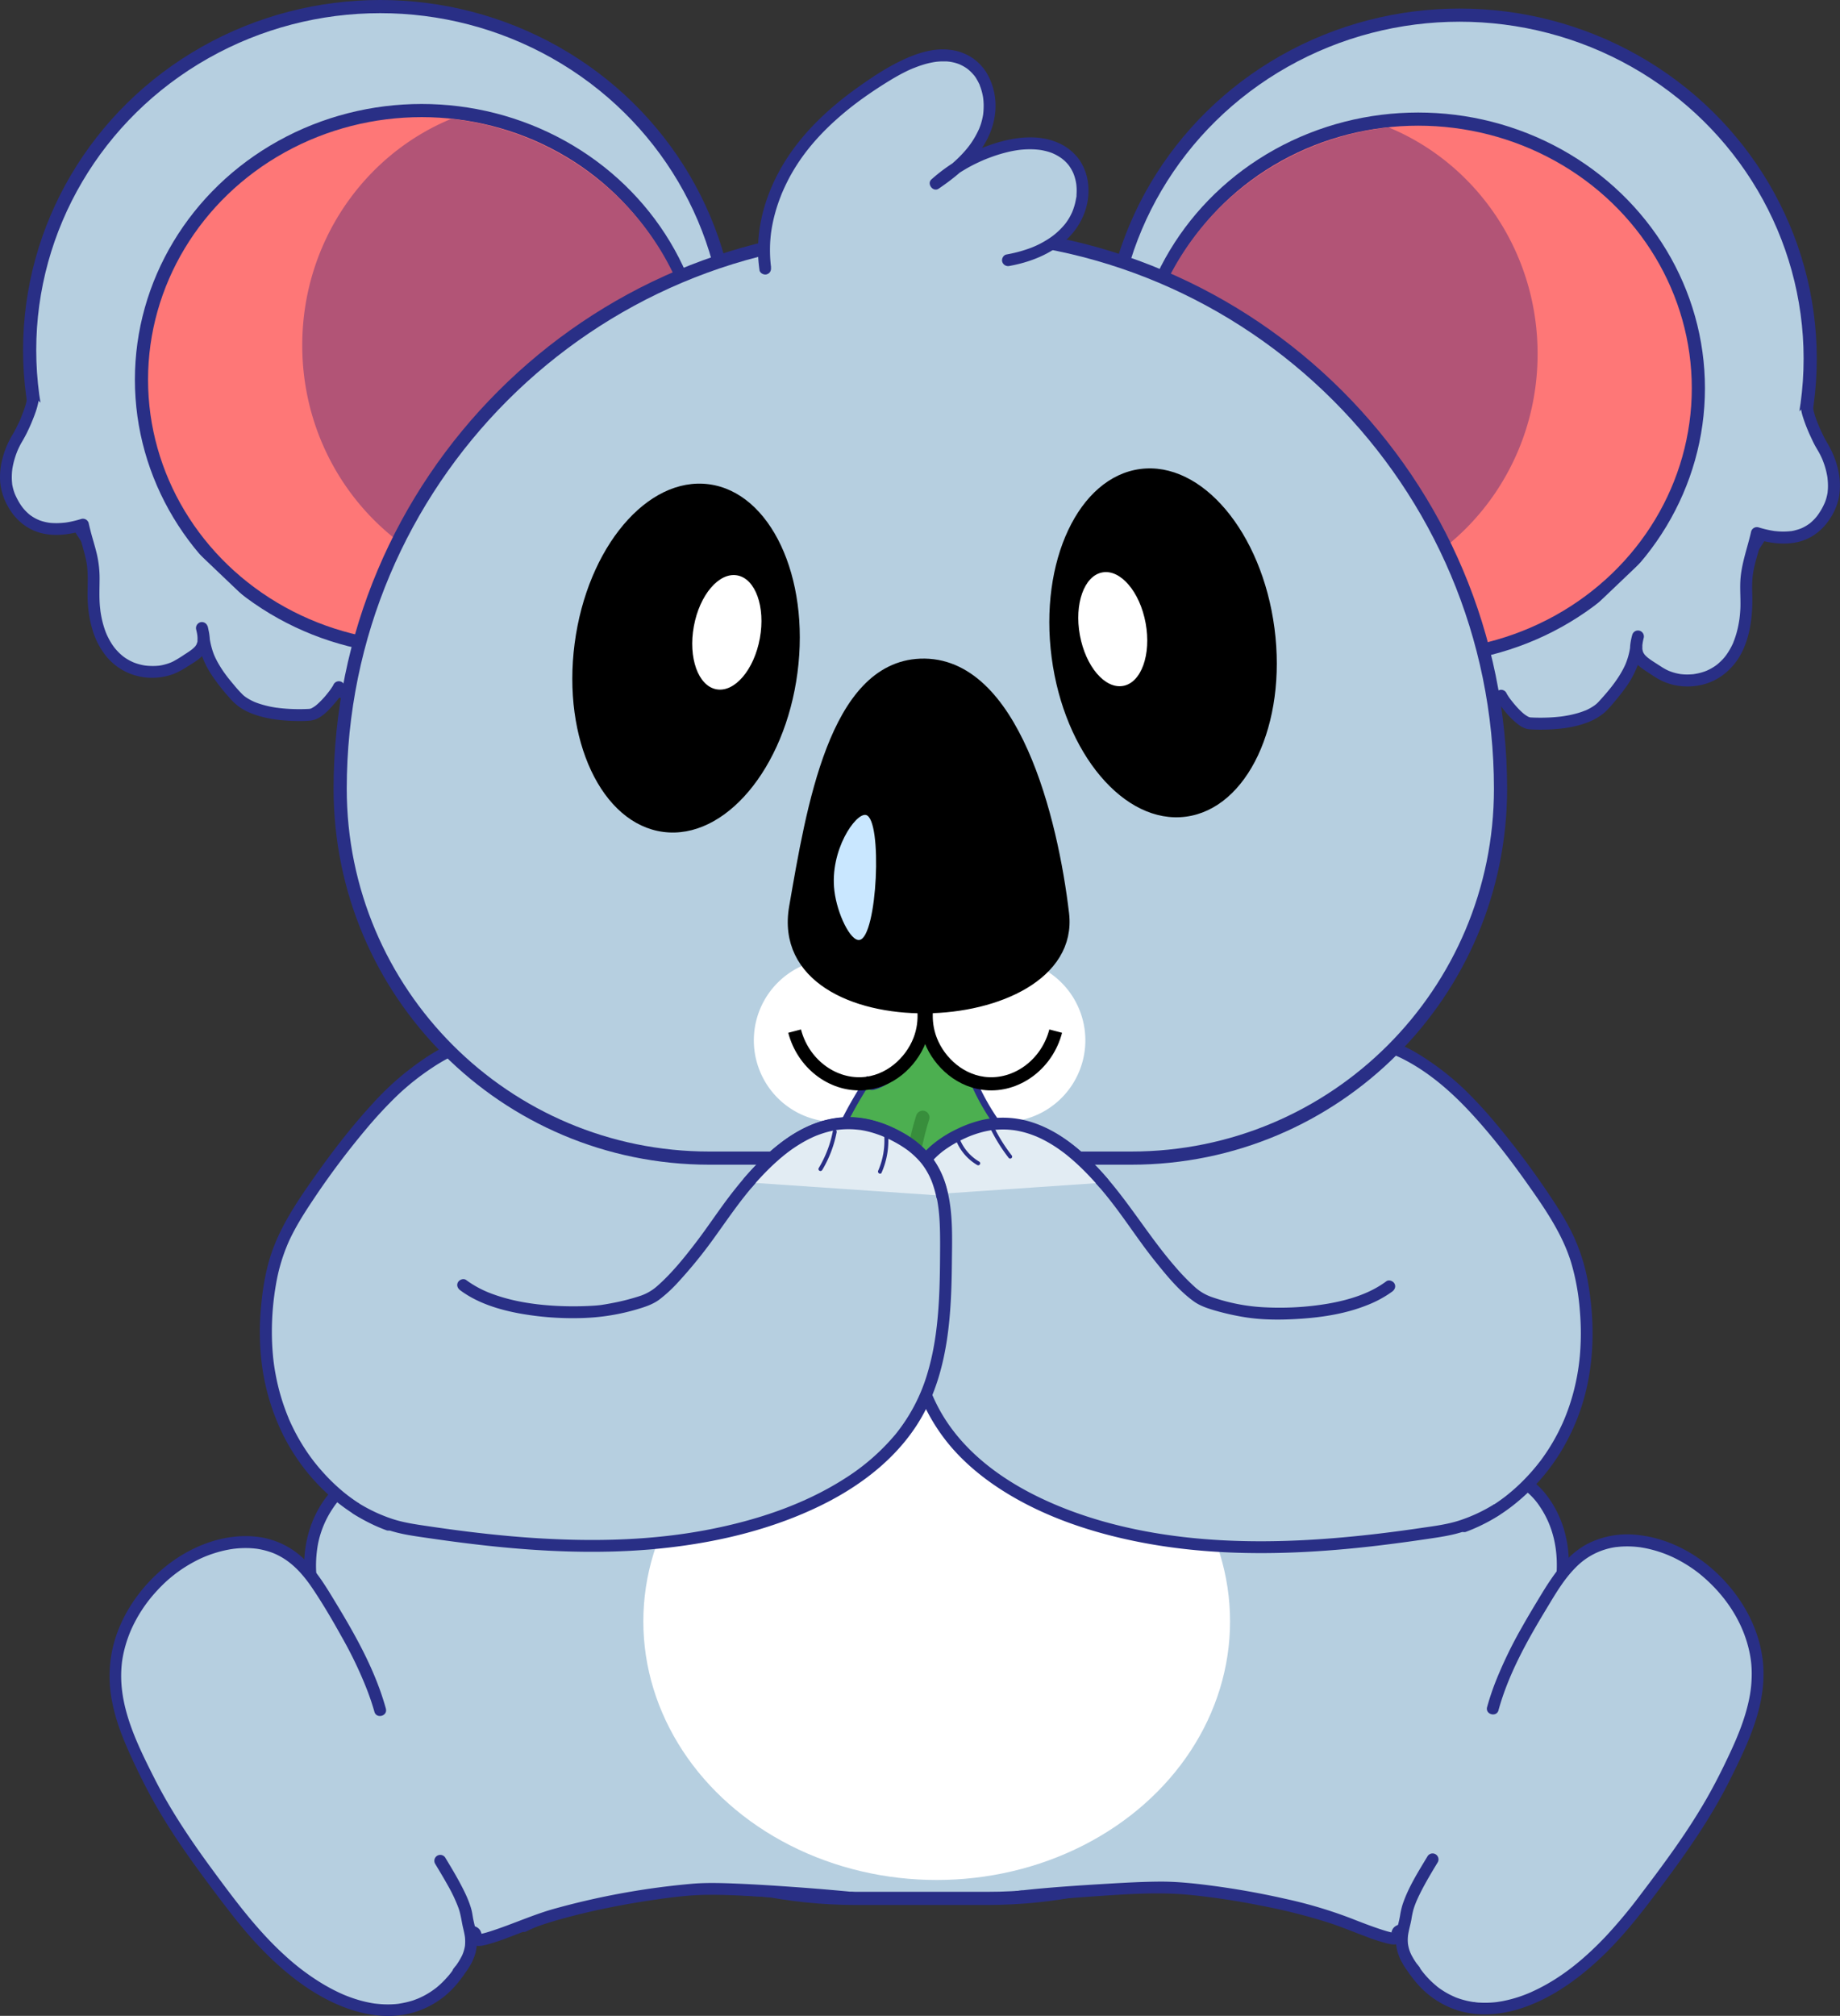 <svg id="Слой_2" data-name="Слой 2" xmlns="http://www.w3.org/2000/svg" viewBox="0 0 1398.7 1531.76"><rect x="0" y="0" width="1398.7" height="1531.76" fill="#333333" stroke="none"/><defs><style>.cls-1,.cls-4{fill:#b6cfe0;}.cls-1,.cls-2,.cls-7{stroke:#292f86;}.cls-1,.cls-11,.cls-2,.cls-7,.cls-9{stroke-miterlimit:10;}.cls-1,.cls-11,.cls-2,.cls-9{stroke-width:10px;}.cls-2{fill:#fe7777;}.cls-3{fill:#b25476;}.cls-5{fill:#292f86;}.cls-6{fill:#fff;}.cls-7{fill:#4caf50;stroke-width:5px;}.cls-8{fill:#388e3c;}.cls-11,.cls-9{stroke:#000;}.cls-10{fill:#c9e7ff;}.cls-11{fill:none;}.cls-12{fill:#e2ecf3;}.cls-13{fill:#7c91e0;}</style></defs><g id="Слой_2-2" data-name="Слой 2"><ellipse class="cls-1" cx="1109.54" cy="272.5" rx="266.5" ry="261"/><ellipse class="cls-2" cx="1078.04" cy="295" rx="213" ry="204.5"/><path class="cls-3" d="M1356.2,328.42c66.39,27.38,113.27,94.1,113.27,172.07,0,102.36-80.81,185.35-180.5,185.35a176,176,0,0,1-59.1-10.18c-38.25-37-61.9-87.89-61.9-144.12C1168,426.64,1250.24,340.21,1356.2,328.42Z" transform="translate(-300.65 -231.62)"/><path class="cls-4" d="M1674.19,538.62c-1,8,9.7,28.93,11,31,8.11,12.8,12.73,31,7,45-10.07,24.69-30.51,29.85-56,22-4.59,20.57-8.93,25.28-8,46.34s-3.2,44.59-19.9,57.45c-13.17,10.14-32.79,10.92-46.71,1.85s-19.78-11-15.84-27.14c-2.66,10.15-.33,5.84-3,16-3.56,13.57-13.81,25.87-23.23,36.28-14.69,16.25-52.17,14-55.77,13.72-8.56-.58-21.67-19.48-22-21" transform="translate(-300.65 -231.62)"/><path class="cls-5" d="M1669.69,538.62c-.44,3.88.88,8.12,2.1,11.77a126.94,126.94,0,0,0,5.3,13.11c1.24,2.7,2.51,5.44,4,8,1.17,2,2.4,4,3.43,6.1.3.6.58,1.19.85,1.79.17.36.33.73.49,1.09.53,1.21-.32-.83.16.4.57,1.43,1.11,2.88,1.59,4.34a62,62,0,0,1,2.14,8.8c.06.39.12.79.17,1.18-.14-1.07,0,.25,0,.39.07.66.13,1.32.17,2a43.55,43.55,0,0,1,.08,4.71c0,.71-.07,1.42-.13,2.13l-.09,1c-.12,1.28.17-.93,0,.33a42.63,42.63,0,0,1-1,4.48c-.17.6-.37,1.21-.58,1.8-.12.36-.26.71-.39,1.07-.06.14-.56,1.3-.12.31-.55,1.26-1.13,2.51-1.77,3.74a53.06,53.06,0,0,1-4,6.36c-.64.89.62-.75-.07.09l-.59.72c-.33.4-.67.78-1,1.16a35.94,35.94,0,0,1-2.55,2.54c-.4.37-.81.72-1.22,1.06-.1.08-.46.46-.57.45l.45-.35-.46.35a33.75,33.75,0,0,1-2.88,1.87,29.25,29.25,0,0,1-2.78,1.44l-.52.23c-.92.42,1-.37,0,0-.58.22-1.16.44-1.74.64-1.14.38-2.3.7-3.47,1-.67.16-1.34.29-2,.41l-.58.09c-1.31.21.55,0-.28,0a51.6,51.6,0,0,1-7.86.26c-1.36-.06-2.71-.17-4.06-.33-.23,0-1.37-.13-.13,0a8.72,8.72,0,0,1-1.33-.2c-.68-.11-1.36-.22-2-.35a85.85,85.85,0,0,1-9.1-2.28,4.54,4.54,0,0,0-5.54,3.14c-2.82,12.59-7.56,24.72-8.21,37.72-.36,7,.32,14.08,0,21.12-.09,1.68-.21,3.36-.38,5-.08.8-.17,1.61-.27,2.41a5.35,5.35,0,0,1-.07.56c0-.16.13-1,0-.09-.07.43-.13.86-.2,1.29a79.08,79.08,0,0,1-2.15,9.74c-.46,1.58-1,3.14-1.54,4.67l-.39,1-.27.67c0,.08-.26.64,0,.13s-.2.46-.27.62c-.2.43-.4.87-.61,1.3a50.79,50.79,0,0,1-4.93,8.23l-.32.42s.48-.59.15-.21l-.78,1c-.54.63-1.09,1.25-1.66,1.85a44.81,44.81,0,0,1-3.4,3.21c-.32.27-.66.53-1,.8s.14-.11.19-.14l-.46.34c-.7.51-1.42,1-2.16,1.46a38.53,38.53,0,0,1-4.43,2.39l-.68.31s.69-.28.21-.09l-1,.4c-.81.31-1.64.59-2.47.84a43.83,43.83,0,0,1-4.91,1.18l-1.29.21h.27l-.56.06q-1.31.15-2.61.21a46.33,46.33,0,0,1-5,0l-1.12-.1-.74-.07c-.09,0-.72-.09-.14,0l-.7-.11-1.47-.26a38.82,38.82,0,0,1-4.87-1.3c-.76-.25-1.51-.55-2.27-.83-.48-.18.16.07.21.09l-.51-.22-1.35-.64a45.44,45.44,0,0,1-4.38-2.55c-2.51-1.63-5.07-3.21-7.55-4.89l-1.38-1c-.25-.18-.49-.37-.75-.55s.43.34.4.31l-.39-.31a21.6,21.6,0,0,1-2.34-2.14c-.18-.19-.34-.39-.51-.58-.48-.53,0-.14.17.24-.2-.42-.57-.81-.81-1.23-.12-.21-.24-.42-.34-.64s-.41-.89-.08-.13,0-.05-.07-.26-.15-.48-.22-.73c-.12-.46-.13-1-.29-1.44.21.57.11,1,0,.13v-2.62a4.18,4.18,0,0,1,.08-1c.08-.33.19-1.28.06-.61s.09-.54.12-.69l.18-1c.17-.85.36-1.69.56-2.53a4.5,4.5,0,1,0-8.68-2.39,49,49,0,0,0-1.6,8.33c0,.63-.07,1.26-.12,1.88v.49c-.08.81.13-.78,0-.43-.12.56-.19,1.15-.31,1.72a55.09,55.09,0,0,1-3.11,10.3c.29-.67-.12.26-.21.47l-.54,1.14c-.42.9-.87,1.78-1.34,2.65-.88,1.64-1.83,3.25-2.82,4.82s-2.07,3.13-3.17,4.66c-.55.76-1.11,1.52-1.68,2.27l-.39.52c0-.08.35-.46,0,0l-.94,1.19c-2.36,3-4.83,5.82-7.35,8.64-1,1.07-1.9,2.15-2.94,3.14q-.65.6-1.32,1.17a4,4,0,0,0-.64.51s.77-.56.37-.29l-.44.33a39.62,39.62,0,0,1-6.48,3.71l-.8.35c-.73.32.92-.36-.13,0l-1.78.68c-1.2.44-2.43.83-3.66,1.19a78,78,0,0,1-7.69,1.81c-1.25.24-2.52.44-3.78.63-.18,0-1.15.15-.41.06l-.55.07-1.84.21c-2.38.25-4.77.43-7.15.55-3.68.18-7.37.22-11,.11-1,0-2.07-.08-3.1-.14h-.63c-.68,0,.36,0,.54.09q-.59-.17-1.17-.27c-.2-.06-.39-.14-.59-.21-.64-.2.43.18.46.21a2.09,2.09,0,0,0-.4-.19,21.16,21.16,0,0,1-2.71-1.63l-.64-.46c-.63-.45.73.6,0,0q-.7-.57-1.38-1.17a61.72,61.72,0,0,1-5.36-5.49c-.79-.91-1.57-1.84-2.32-2.79l-.5-.63c-.61-.77.46.61,0,0-.32-.43-.64-.84-1-1.27a46.36,46.36,0,0,1-2.67-4c-.11-.18-.19-.36-.3-.53-.43-.69.41,1.17.27.64a4.53,4.53,0,0,0-5.53-3.14,4.58,4.58,0,0,0-3.15,5.53,12.77,12.77,0,0,0,1.89,3.55c1.32,2,2.77,3.88,4.24,5.75A59.68,59.68,0,0,0,1455,782.28a18.29,18.29,0,0,0,6.41,3.19,22.4,22.4,0,0,0,3.92.43c3.2.16,6.41.19,9.62.11,10.4-.23,21.16-1.38,31-4.92a44.32,44.32,0,0,0,14.83-8.42,82.25,82.25,0,0,0,6.79-7.42c2.69-3.14,5.29-6.36,7.74-9.69a73,73,0,0,0,11.19-21.07,52.47,52.47,0,0,0,2.11-9.59c.08-.69.11-1.39.15-2.09l.09-1c.07-.81-.13.78-.06.43s.1-.61.16-.91c.3-1.62.71-3.22,1.12-4.82l-8.68-2.39c-1.41,5.88-2.24,12.09.48,17.73,2.28,4.73,7.11,7.84,11.37,10.6,2.78,1.81,5.55,3.74,8.47,5.34a44,44,0,0,0,10.44,4.09,47.63,47.63,0,0,0,22.58,0c14.3-3.45,25.51-14,31.32-27.35s7.06-28.08,6.58-42.6a96.27,96.27,0,0,1,.24-11.52c.07-.74.15-1.47.23-2.21a3.86,3.86,0,0,1,.06-.49c0,.11-.15,1,0,.23.07-.42.13-.84.2-1.26.23-1.43.5-2.84.82-4.24,1.38-6.18,3.39-12.2,5-18.33q.78-3.06,1.47-6.14l-5.53,3.14c10.33,3.17,21.5,4.81,32.16,2.37,10.06-2.3,18.38-8.63,24.06-17.14a47.3,47.3,0,0,0,7.07-16.18,51.27,51.27,0,0,0-.14-19.94,67,67,0,0,0-6.57-18.38c-1.52-2.9-3.28-5.64-4.74-8.58-1-2-2-4.11-2.9-6.19-.24-.54-.47-1.07-.7-1.61-.13-.29-.62-1.05,0,0a6.67,6.67,0,0,1-.46-1.11c-.5-1.21-1-2.43-1.42-3.66a57.87,57.87,0,0,1-2.19-7c-.14-.57-.26-1.15-.36-1.72a4.27,4.27,0,0,0-.12-.7c-.16-.87.09,1.16,0,.3a15.56,15.56,0,0,1,0-2.73c.27-2.35-2.26-4.61-4.5-4.5-2.66.11-4.21,2-4.5,4.5Z" transform="translate(-300.65 -231.62)"/><path class="cls-4" d="M698.85,1695.12c50.73-24.25,92.07-29.81,120.63-30.33,15.65-.29,23.37,1,84.08,5.24,84,5.85,88.14,4.69,91.61,2.22,47.69-34,25.63-258.11-91.6-310.71-96.67-43.36-262.66,28.94-344.38,207.8" transform="translate(-300.65 -231.62)"/><path class="cls-5" d="M701.12,1699c25.66-12.23,52.83-21.44,80.9-26.22a239.89,239.89,0,0,1,46.81-3.45c13.67.4,27.33,1.75,41,2.77,27.32,2,54.65,4,82,5.53,11.93.67,24.12,1.74,36.09,1,5.2-.32,8.7-1.45,12.64-4.9,7.86-6.86,12.44-17.1,15.55-26.84,4.24-13.25,6-27.3,6.76-41.15a292.15,292.15,0,0,0-1.82-49.74,360.14,360.14,0,0,0-10.71-54.73,320.36,320.36,0,0,0-20.09-53.53,235,235,0,0,0-29.77-47,161.37,161.37,0,0,0-39.8-35.21,137.55,137.55,0,0,0-45-17.5,176.7,176.7,0,0,0-49.28-2.51,234.1,234.1,0,0,0-53.15,11,295.84,295.84,0,0,0-54.44,24.39,351.15,351.15,0,0,0-53.17,37.56,391.64,391.64,0,0,0-49.29,50.37,440.65,440.65,0,0,0-43.22,63.32q-9.63,17.08-17.75,34.94c-1,2.21-.63,4.85,1.61,6.16,1.94,1.13,5.14.6,6.16-1.62a457.73,457.73,0,0,1,38.64-68.51,406,406,0,0,1,45.44-55.29,362.31,362.31,0,0,1,50.12-42.66,319,319,0,0,1,53.12-30.34,267.06,267.06,0,0,1,26-10,246.41,246.41,0,0,1,26.07-6.92c4.32-.88,8.66-1.65,13-2.28l1.54-.21c.53-.08,0,0-.11,0l.88-.11c1.08-.14,2.17-.27,3.26-.39q3.12-.35,6.27-.6A184,184,0,0,1,852,1354c3.93.21,7.84.58,11.75,1.06a4.11,4.11,0,0,1,.6.08l1.38.19c1,.15,2,.3,3,.47,2,.33,3.9.69,5.84,1.1a137.67,137.67,0,0,1,21.51,6.3c.83.32,1.66.65,2.48,1l.86.36,1.21.52c1.91.85,3.81,1.74,5.68,2.68,3.8,1.91,7.52,4,11.12,6.28a131.41,131.41,0,0,1,20,15.3c13.29,12.18,23.64,25.48,33,40.69a269.82,269.82,0,0,1,23.53,49.36,345.06,345.06,0,0,1,14.62,53.69c1.71,9.07,2.91,17.11,3.85,25.76.91,8.43,1.51,16.89,1.75,25.37.21,7.8.12,15.61-.37,23.4-.22,3.63-.54,7.24-1,10.85-.09.84-.2,1.68-.3,2.52a3.85,3.85,0,0,1-.08.58c-.07.47-.13.94-.2,1.41-.24,1.66-.51,3.32-.8,5a125.37,125.37,0,0,1-4.51,18c-.44,1.31-.91,2.62-1.42,3.91l-.36.91c-.07.17-.5,1.2-.2.49l-.2.47-.45,1a59.51,59.51,0,0,1-3.47,6.56c-.62,1-1.29,2-2,3l-.41.55c-.65.9.41-.47,0,0s-.71.86-1.08,1.29a30.83,30.83,0,0,1-2.16,2.27c-.35.34-.71.67-1.08,1s-1.49,1.2-.82.69-.41.3-.73.5-.39.22-.57.35c-.95.62.57-.17.33-.12s-.61.21-.91.29-.74.18-1.11.25l-.64.1c-.74.16,1.47-.15.32,0-1.34.12-2.67.22-4,.27-4.79.16-9.58,0-14.37-.14-22.55-.77-45.08-2.44-67.58-4-20.94-1.46-41.87-3.17-62.81-4.58a253.85,253.85,0,0,0-32.4-.27,281.16,281.16,0,0,0-70,13.52,348.69,348.69,0,0,0-42.23,17c-2.2,1-2.77,4.18-1.62,6.16a4.6,4.6,0,0,0,6.16,1.61Z" transform="translate(-300.65 -231.62)"/><ellipse class="cls-1" cx="289.04" cy="266" rx="266.5" ry="261"/><path class="cls-1" d="M951.19,949.12h100c200.2,0,362.5,162.3,362.5,362.5h0c0,200.2-162.3,362.5-362.5,362.5h-100c-200.21,0-362.5-162.3-362.5-362.5h0C588.69,1111.42,751,949.12,951.19,949.12Z" transform="translate(-300.65 -231.62)"/><ellipse class="cls-2" cx="320.54" cy="288.5" rx="213" ry="204.5"/><path class="cls-4" d="M689.67,1399.09c-25.13-11.91-44.84-34.3-71.35-42.68-32.49-10.26-56.3-4.2-72.63,25.7-12.44,22.79-9.25,46.53-8,56,11.3,85.55,34,245.72,121,261,11.47,2-13.71,16.64,42.5-5.5,33-13,93.29-24.24,130.5-26.5,27-1.65,120.5,6.5,120,7" transform="translate(-300.65 -231.62)"/><path class="cls-5" d="M691.94,1395.2c-18.07-8.64-33-22.27-50-32.63-15.52-9.45-34.18-16-52.58-15.24a52.74,52.74,0,0,0-22.25,5.75,55.16,55.16,0,0,0-17.81,15.29c-12.45,16-18,35.76-17.39,55.9.42,12.78,2.78,25.61,4.56,38.26,2,14,4.13,28.06,6.58,42,5.27,30,11.84,60,21.5,89,9,27,20.65,53.87,38.85,76a104.45,104.45,0,0,0,27.79,24.23,82.7,82.7,0,0,0,16.49,7.32,74.87,74.87,0,0,0,8.61,2.19c.77.14,1.53.33,2.29.48.92.18-.72-.34-.41-.19a2.86,2.86,0,0,1,.54.3c.32.24-1.1-1-.44-.31s-.66-.94-.4-.53c.59.91-.39-1.38-.08-.2.28,1,0-1.41,0-.34v.78c.11,2.49.78,4.78,3.11,6.1,2.81,1.58,6.42.75,9.35,0a156.28,156.28,0,0,0,17.52-5.81c8.53-3.16,16.93-6.69,25.57-9.55,8.31-2.74,16.74-5.08,25.22-7.2,18.48-4.64,37.23-8.28,56.07-11.11,14.42-2.16,29.08-4.15,43.68-4.29,12.24-.13,24.51.51,36.74,1.19,23.92,1.32,47.86,3,71.69,5.4l3.48.38c1.31.14-1.17-.36-.15,0,.78.25-.14,0-.67-.37l-1.61-1.61h0v-4.55h0c-1,2.23-.66,4.83,1.61,6.16,1.9,1.11,5.19.63,6.16-1.61,2.55-5.94-2.89-6.76-6.84-7.19-3.48-.37-7-.69-10.45-1q-18-1.62-36-2.87c-13.91-1-27.83-1.87-41.77-2.45-10.77-.44-21.57-.81-32.33,0A580.46,580.46,0,0,0,720,1682.55c-15.93,4.7-31,11.63-46.83,16.65-2,.65-4.11,1.27-6.2,1.73l-1.21.24-.36.06c-.88.18.47-.24.53-.06a14.91,14.91,0,0,0-1.58.06c-.47.07,1.39.41.23,0a3,3,0,0,1,2,1.51c-.44-.73.47,1.45.21.44-.16-.6.06,1.57.08.43a9.37,9.37,0,0,0-1.24-5.25c-2.16-3.34-6.08-3.53-9.59-4.34a72.16,72.16,0,0,1-8.29-2.42l-2.19-.81c-.26-.11-2-.82-1.08-.43-1.43-.61-2.83-1.27-4.22-2a80.08,80.08,0,0,1-7.44-4.23c-1.16-.74-2.3-1.51-3.42-2.3-.59-.42-1.17-.85-1.75-1.28l-.79-.59c-.25-.2-.21-.16.13.09l-.63-.49A108.69,108.69,0,0,1,613.15,1667a120.18,120.18,0,0,1-11.07-14.37,218.22,218.22,0,0,1-19.38-36.48c-.39-.9-1.21-2.9-1.8-4.35l-2-5q-2-5.25-3.86-10.57-3.72-10.7-6.87-21.58c-4.27-14.7-7.86-29.6-11-44.58-5.79-27.61-10-55.51-13.79-83.47.13.94-.13-1-.17-1.25-.1-.81-.21-1.62-.32-2.42l-.57-4.35c-.37-2.76-.72-5.52-1-8.29a91.38,91.38,0,0,1,1.06-25.47,73.82,73.82,0,0,1,11.68-27.66,49.75,49.75,0,0,1,15.93-15.3,42.73,42.73,0,0,1,18.88-5.42c8.31-.43,16,.91,24.06,3.14,19,5.28,34.34,17.37,50.17,28.59A166.08,166.08,0,0,0,687.42,1403a4.62,4.62,0,0,0,6.16-1.61c1.15-2,.59-5.11-1.62-6.16Z" transform="translate(-300.65 -231.62)"/><path class="cls-4" d="M1335.36,1398.09c25.14-11.91,44.84-34.3,71.36-42.68,32.48-10.26,56.3-4.2,72.62,25.7,12.44,22.79,9.25,46.53,8,56-11.3,85.55-34,245.72-121,261-11.46,2,13.72,16.64-42.5-5.5-33-13-93.28-24.24-130.5-26.5-27-1.65-120.5,6.5-120,7" transform="translate(-300.65 -231.62)"/><path class="cls-5" d="M1337.63,1402c17.88-8.54,32.67-22,49.45-32.29,14.77-9.08,32.29-15.34,49.61-14.29a42.38,42.38,0,0,1,19.21,5.88,51.06,51.06,0,0,1,15.43,15.3c10.66,15.82,14,34.3,12.37,53.09-.25,2.82-.62,5.62-1,8.43-.18,1.39-.36,2.77-.55,4.16-.1.74-.2,1.48-.29,2.22a8,8,0,0,1-.14,1h0a5.9,5.9,0,0,1-.11.83q-1.27,9.51-2.64,19-3,21.15-6.84,42.2c-5.45,29.87-12.25,59.64-22.31,88.32-8.79,25.06-20.74,51.17-38.41,70.72A105.31,105.31,0,0,1,1398.1,1679c.71-.55-.77.58-1,.74l-1.6,1.15c-1.28.9-2.59,1.77-3.91,2.61a82.66,82.66,0,0,1-7.48,4.15c-.58.29-1.16.56-1.75.83l-1.06.48-.36.15c-1.31.55-2.65,1.06-4,1.53a71.59,71.59,0,0,1-8.5,2.42c-3.4.76-7.09,1.06-9.1,4.33a9.45,9.45,0,0,0-1.16,5.23c0,1.06.31-1.31.08-.47-.09.3-.3.52.12-.21.62-1.1-.87.57.69-1.06-.47.49,1.06-.73.64-.47-.63.39.61-.23.71-.27-1.22.46,1,.11,0,0h-1.05c-.88,0,.75-.12.57.08s-1.85-.33-2.13-.4c-2.2-.49-4.37-1.16-6.52-1.85-8.12-2.61-16.09-5.73-24-8.83a344.08,344.08,0,0,0-49.49-14.68q-28.08-6.37-56.66-10.1c-13.08-1.71-26.23-3.1-39.44-3-12.8.12-25.61.8-38.39,1.57-22.45,1.34-45,2.78-67.33,5.26-3.9.43-9,1.39-6.53,7.15,1,2.23,4.24,2.73,6.15,1.61,2.31-1.35,2.58-3.91,1.62-6.16h0v4.54h0l-1.62,1.61c-.54.38-1.44.61-.67.37,1-.32-1.56.17,0,0l3.56-.38c4.17-.42,8.35-.79,12.53-1.16q19.2-1.65,38.43-3c25.08-1.7,50.41-3.74,75.5-1.33a551.65,551.65,0,0,1,54.69,8.27,433.5,433.5,0,0,1,53.07,13.54c8.66,2.9,17.09,6.46,25.66,9.62a140.38,140.38,0,0,0,16.88,5.51c2.84.66,6.29,1.37,9-.2,2.31-1.35,2.92-3.64,3-6.12v-.78c0-.88-.39,1.49,0,.27.27-.88-.74,1.27-.07.27-.12.18-1,1.1-.39.55s-1,.74-.41.31a2.65,2.65,0,0,1,.55-.3c-1.75.74-.76.28-.38.2l3-.6a73.81,73.81,0,0,0,8.38-2.21,89.25,89.25,0,0,0,31.49-18.55c20.32-18.12,33.47-43.25,43.52-68.16,11.46-28.41,19-58.31,25.06-88.29,5.55-27.62,9.61-55.5,13.32-83.42a183.41,183.41,0,0,0,1.84-18.71,91.54,91.54,0,0,0-3.62-28.88c-5.08-16.86-16.19-34.2-32.41-42.21-15-7.42-32.22-6.13-47.94-1.67-19.34,5.5-35,17.48-51.18,28.95-7.94,5.65-16.06,11.06-24.87,15.27-2.19,1.05-2.77,4.18-1.61,6.16a4.59,4.59,0,0,0,6.15,1.61Z" transform="translate(-300.65 -231.62)"/><path class="cls-4" d="M732.69,1047.12c-14.22-9.5-26.2-.75-44-2-13.88-1-10-47.48-77,5-26,20.39-57.11,61.61-75,88-16.79,24.77-26.37,41.92-31,70-17.23,104.46,43,165,90,182" transform="translate(-300.65 -231.62)"/><path class="cls-5" d="M735,1043.23a31.15,31.15,0,0,0-17.06-5.09c-5.71,0-11.35,1.25-17,2a75.61,75.61,0,0,1-8.37.59c-1.32,0-2.72-.24-4-.14,1.27-.1,1,.19.17,0l-.41-.13c-.75-.18.44.06.57.26-.11-.18-.67-.35-.87-.47-.61-.38-.78-1,.09.12a9.32,9.32,0,0,0-.76-.65,16.67,16.67,0,0,1-1.41-1.5c-.23-.27-.44-.55-.67-.82-.55-.67.66.89.29.37l-.42-.55c-1-1.31-1.89-2.65-2.86-4a35.14,35.14,0,0,0-8.85-8.94c-11-7.18-24.94-2.31-35.53,3-10.82,5.48-20.77,12.73-30.23,20.27a215.7,215.7,0,0,0-24,22.92c-16.29,17.71-31,36.91-44.84,56.59-13.35,19-26.49,38.65-33.22,61.12-3.68,12.29-5.59,25.14-6.67,37.91A199,199,0,0,0,499,1262a170.63,170.63,0,0,0,16.9,60,154.23,154.23,0,0,0,31.41,42.56,139.29,139.29,0,0,0,37.48,25.86c3.16,1.46,6.39,2.8,9.66,4,2.28.83,4.93-.93,5.53-3.14a4.59,4.59,0,0,0-3.14-5.53q-2.25-.82-4.47-1.74c-1-.42.75.33-.29-.12l-1.1-.48c-.78-.34-1.56-.7-2.34-1.06-3.07-1.44-6.09-3-9-4.71q-4.65-2.67-9.08-5.7c-1.55-1.07-3.07-2.16-4.58-3.29l-1.11-.83a4.06,4.06,0,0,1-.46-.36l-2.34-1.86A146.46,146.46,0,0,1,545,1349c-1.4-1.58-2.77-3.19-4.09-4.83-.66-.81-1.3-1.62-1.94-2.44h0l-.36-.47-1.17-1.57q-3.89-5.25-7.28-10.82-3.54-5.76-6.54-11.83-1.56-3.15-3-6.38l-.69-1.59c-.29-.68.23.56,0-.13-.11-.27-.23-.53-.34-.8-.47-1.15-.93-2.31-1.37-3.47a162.5,162.5,0,0,1-8.07-28.78,148.78,148.78,0,0,1-2.11-15.46c-.5-5.63-.73-11.29-.73-17a209.57,209.57,0,0,1,3.25-36.58,135.91,135.91,0,0,1,9.69-32c4.93-10.75,11.24-20.8,17.8-30.62a602.82,602.82,0,0,1,40.59-54.31,331.13,331.13,0,0,1,23.83-25.72,191.35,191.35,0,0,1,26.88-21.35,129.33,129.33,0,0,1,13.45-7.9c.88-.44,1.77-.87,2.67-1.28l1.37-.62c.13,0,.86-.36.3-.13l.45-.18c1.67-.66,3.36-1.26,5.08-1.76a38.8,38.8,0,0,1,4.51-1c.22,0,1.23-.17.42-.07s.34,0,.5,0c.66-.06,1.33-.1,2-.11h1.76l.84.06c1,.07.27,0-.09,0a29.47,29.47,0,0,1,3.06.71c.31.1,1.62.65.81.27s.58.28.88.44a22,22,0,0,1,2.35,1.47c.89.61-.89-.79.19.16a14.49,14.49,0,0,1,1.09,1c.62.59,1.21,1.21,1.78,1.86.28.31.55.64.82,1s1.13,1.52.22.26c.5.69,1,1.36,1.51,2,1.11,1.54,2.2,3.09,3.38,4.59,2,2.56,4.49,5,7.74,5.8,4.52,1.16,9.84.45,14.4-.12,3-.38,6-.87,9-1.33a55,55,0,0,1,6.9-.68,32.9,32.9,0,0,1,3.71.1l.93.1c-.22,0-.7-.14.2,0,.62.13,1.24.24,1.86.4a21.61,21.61,0,0,1,7,3.21,4.5,4.5,0,1,0,4.55-7.77h0Z" transform="translate(-300.65 -231.62)"/><path class="cls-4" d="M1276.73,1048.12c14.23-9.5,26.21-.75,44-2,13.89-1,10-47.48,77,5,26,20.39,57.12,61.61,75,88,16.8,24.77,26.37,41.92,31,70,17.24,104.46-43,165-90,182" transform="translate(-300.65 -231.62)"/><path class="cls-5" d="M1279,1052a21.31,21.31,0,0,1,7.21-3.27c.61-.15,1.23-.27,1.85-.38.78-.13-.58.06.2,0l.93-.09a32.52,32.52,0,0,1,4-.06,53.61,53.61,0,0,1,6.92.74c3,.46,6,1,9.07,1.31,6.46.78,13.69,1.73,18.94-2.8,2.47-2.13,4.25-5,6.15-7.65l.72-1c.2-.26,1-1.39.49-.66s.29-.35.48-.59.58-.69.88-1c.57-.64,1.16-1.26,1.79-1.85a12.15,12.15,0,0,1,1-.86c.12-.11.44-.28.51-.42-.23.45-.92.66-.19.16a19.76,19.76,0,0,1,2.37-1.45l.62-.3c.7-.35.51.11-.27.1a5.53,5.53,0,0,0,1.36-.49c.48-.15,1-.28,1.45-.39l.75-.15c.22,0,1.31-.21.39-.08s.13,0,.32,0l.84,0h1.87a17.31,17.31,0,0,1,1.89.13c.21,0,1.19.14.38,0l.68.12a39.41,39.41,0,0,1,4.54,1.08c1.74.52,3.43,1.15,5.11,1.82.19.07.79.33-.08,0l.68.29,1.37.61c1,.45,1.92.91,2.87,1.39,20,10.14,37.29,25.36,52.39,41.79,15.75,17.12,29.8,35.39,43.15,54.37,13,18.43,26,37.51,32.44,58.86a174.62,174.62,0,0,1,6.5,36,199,199,0,0,1,0,34.86,167.57,167.57,0,0,1-5.65,30.29c-1.33,4.68-2.88,9.31-4.64,13.85-1,2.57-1.52,3.83-2.47,6s-2,4.27-3,6.37a152.31,152.31,0,0,1-13.86,22.59c-.31.42-.63.84-1,1.25l-.47.63c.1-.14.51-.66,0,0l-2.06,2.58c-1.34,1.63-2.7,3.23-4.1,4.82-2.69,3-5.5,5.94-8.42,8.73s-5.74,5.27-8.77,7.73c-.72.59-1.46,1.17-2.2,1.75-.16.12-.67.51.09-.07l-.55.43-1.25.93q-2.25,1.68-4.58,3.27a129.81,129.81,0,0,1-18.12,10.35l-2.2,1-1.1.48c-.7.31.85-.34-.29.12-1.43.58-2.88,1.15-4.33,1.68a4.6,4.6,0,0,0-3.14,5.53c.6,2.2,3.24,4,5.53,3.14a133.64,133.64,0,0,0,38.37-22.13,152.33,152.33,0,0,0,33.62-38.48,162.56,162.56,0,0,0,21.17-55.47c4.45-24,3.91-48.61-.21-72.62a143.37,143.37,0,0,0-10.46-34.54c-4.91-10.91-11.26-21.09-17.88-31a626.56,626.56,0,0,0-42-56.22,332.26,332.26,0,0,0-24.19-26.14,206.61,206.61,0,0,0-28.73-22.77c-7.8-5.16-16.16-10-25.18-12.69-5.56-1.65-11.69-2.39-17.36-.8-8.4,2.35-13,9.14-17.86,15.74l-.34.44c-.3.42.84-1,.29-.37l-.75.92a19.85,19.85,0,0,1-1.42,1.48c-.21.19-1.1.92-.3.29s-.13.07-.38.22a4.37,4.37,0,0,0-.77.41c.75-.77,1.16-.39.57-.26a2.07,2.07,0,0,0-.52.16c-.17,0-.29,0-.42.09-.71.24,1.06-.08.65-.08-1.51,0-3,.15-4.54.13a74.64,74.64,0,0,1-8.32-.67c-5.61-.79-11.25-2-16.94-1.93a31.16,31.16,0,0,0-16.59,5.09,4.6,4.6,0,0,0-1.61,6.16,4.54,4.54,0,0,0,6.16,1.61Z" transform="translate(-300.65 -231.62)"/><path class="cls-3" d="M643.69,321.92C577.3,349.3,530.41,416,530.41,494c0,102.36,80.82,185.35,180.5,185.35A176.13,176.13,0,0,0,770,669.16c38.25-37,61.89-87.89,61.89-144.12C831.91,420.14,749.65,333.71,643.69,321.92Z" transform="translate(-300.65 -231.62)"/><path class="cls-1" d="M981.58,408.62h37.36c233.25,0,422.35,189.08,422.36,422.34h0c0,155-125.65,280.65-280.65,280.65H839.88c-155,0-280.65-125.65-280.65-280.65h0c0-233.26,189.09-422.35,422.35-422.35Z" transform="translate(-300.65 -231.62)"/><ellipse cx="822.18" cy="731.68" rx="133.22" ry="85.42" transform="translate(-310.97 1219.98) rotate(-82.52)"/><ellipse class="cls-6" cx="853.17" cy="712.1" rx="44" ry="25.5" transform="translate(-301.65 1191.39) rotate(-79.62)"/><ellipse cx="1184.07" cy="726.7" rx="85.55" ry="133.42" transform="matrix(0.99, -0.13, 0.13, 0.99, -382.59, -77.04)"/><ellipse class="cls-6" cx="1146.51" cy="709.73" rx="25.41" ry="43.84" transform="translate(-410 -12.82) rotate(-10.41)"/><path class="cls-4" d="M325.69,532.12c1,8-9.69,28.93-11,31-8.1,12.8-12.72,31-7,45,10.08,24.69,30.52,29.85,56,22,4.6,20.57,8.94,25.28,8.06,46.34s3.2,44.59,19.9,57.45c13.17,10.14,32.79,10.92,46.71,1.85s19.77-11,15.83-27.14c2.67,10.15.34,5.84,3,16,3.57,13.57,13.82,25.87,23.23,36.28,14.7,16.25,52.18,14,55.77,13.72,8.57-.58,21.68-19.48,22-21" transform="translate(-300.65 -231.62)"/><path class="cls-5" d="M321.19,532.12a12.62,12.62,0,0,1,0,2.3l-.06.54c0,.59.22-1.26.06-.41-.1.55-.19,1.11-.31,1.67a52,52,0,0,1-1.76,6.11c-.39,1.13-.8,2.26-1.24,3.38-.18.47-.36.94-.55,1.4L317,548c-.12.28-.49,1.56-.13.31a41.78,41.78,0,0,1-2.64,5.87,75.5,75.5,0,0,1-3.83,7.36,67.3,67.3,0,0,0-7.67,17.76,53.53,53.53,0,0,0-1.88,19.26,46.32,46.32,0,0,0,5.89,18c5,9,12.87,16.16,22.78,19.41,11.44,3.75,24.09,2,35.36-1.49l-5.54-3.14c1.54,6.85,3.59,13.55,5.4,20.33a85.32,85.32,0,0,1,1.88,8.53c.06.37.11.74.16,1.11.13.87-.09-.79,0,.1s.19,1.69.26,2.54c.15,1.75.23,3.5.27,5.25.16,7.33-.43,14.61.18,22a86.4,86.4,0,0,0,4.2,21.29,57.56,57.56,0,0,0,10.51,18.75,44.35,44.35,0,0,0,18,12.52,45.56,45.56,0,0,0,21.61,2.55,44.81,44.81,0,0,0,10.94-2.64,57.57,57.57,0,0,0,9.93-5.27c4.53-2.91,9.78-5.7,13.21-10a16.7,16.7,0,0,0,3.51-6.93,26.09,26.09,0,0,0,.07-9.2c-.23-1.62-.56-3.22-.95-4.81l-8.66,2.48c.42,1.6.83,3.2,1.13,4.82,0,.27.08.54.14.81.15.75-.12-1.11-.05-.42,0,.37.07.73.09,1.1a43.18,43.18,0,0,0,.86,6.3,65.7,65.7,0,0,0,9.28,21.6,154.72,154.72,0,0,0,15,19,38.32,38.32,0,0,0,13.25,9.59c10.1,4.46,21.21,6.11,32.18,6.62,3.73.17,7.46.2,11.19.07,3.26-.11,6.24-.39,9.22-1.91,4.65-2.38,8.55-6.46,11.92-10.37a67,67,0,0,0,7.66-10.3,8.2,8.2,0,0,0,.84-1.89,4.5,4.5,0,1,0-8.68-2.39c-.14.55.68-1.28.29-.68-.11.18-.2.38-.31.57-.34.59-.72,1.16-1.1,1.73-.51.76-1,1.5-1.57,2.23l-.89,1.17c-.64.85.48-.62,0,0-.2.24-.39.49-.58.73a67.59,67.59,0,0,1-5,5.69c-.87.89-1.77,1.76-2.7,2.59-.42.37-.84.73-1.27,1.08a2.44,2.44,0,0,0-.43.35s.77-.58.38-.3-.49.37-.74.54a24,24,0,0,1-2.71,1.63l-.3.14c-.48.26,1-.35.46-.2l-.59.22c-.43.08-.85.18-1.27.3,1.08-.46.9-.1.4-.08h-.49l-1.32.07c-3.2.14-6.42.17-9.63.08-2.21-.06-4.41-.16-6.62-.33-1.24-.1-2.49-.21-3.73-.34l-1.7-.2c-.33,0-.67-.11-1-.12.87,0,.48.06-.1,0a76.87,76.87,0,0,1-15.13-3.63c-.56-.2-1.1-.41-1.65-.63l-.54-.22.41.18-.93-.41c-1.13-.52-2.23-1.08-3.31-1.69a35.94,35.94,0,0,1-3.17-2c-.14-.11-.86-.69-.31-.23s-.17-.13-.3-.24a17.36,17.36,0,0,1-1.42-1.25,92.55,92.55,0,0,1-6.57-7.29c-1.27-1.48-2.51-3-3.72-4.49l-.81-1s-.44-.58-.18-.23-.16-.23-.17-.24c-.62-.81-1.22-1.62-1.82-2.44a85,85,0,0,1-6-9.48c-.43-.81-.85-1.63-1.25-2.45-.19-.39-.36-.77-.54-1.15-.09-.19-.17-.39-.26-.58-.34-.75.06.19-.12-.27a49.11,49.11,0,0,1-1.79-5.11c-.48-1.64-.89-3.32-1.24-5-.11-.54-.2-1.08-.3-1.62-.14-.75.12,1.11,0,.42a1.91,1.91,0,0,0-.06-.58q-.18-2.77-.63-5.52c-.29-1.58-.69-3.14-1.1-4.69a4.53,4.53,0,0,0-5.53-3.14,4.6,4.6,0,0,0-3.15,5.53c.19.78.37,1.56.53,2.35.08.4.15.79.22,1.18,0,.2.25,1.36.12.69s.05.45.06.61a5.08,5.08,0,0,0,.07.87c0,.62.06,1.25,0,1.88v.76c0,.25-.15,1.22,0,.36s0,0,0,.2a4.57,4.57,0,0,1-.2.87c-.08.29-.48,1-.43,1.33,0-.3.48-1,.12-.31-.13.25-.25.5-.39.74-.23.4-.5.76-.75,1.15-.14.22.73-.86.18-.24l-.58.66a22.57,22.57,0,0,1-2.34,2.14c-.51.41-.38.19.11-.08-.26.15-.51.38-.75.55-.52.39-1.06.76-1.6,1.13-1.16.78-2.34,1.54-3.52,2.3a92.19,92.19,0,0,1-8.29,5.06l-1.18.56c-.32.14-1,.42-.3.14-.81.31-1.62.63-2.44.9a41.12,41.12,0,0,1-4.87,1.3c-.8.16-1.59.29-2.4.41.92-.14-.11,0-.47,0l-1.3.11a47.26,47.26,0,0,1-5.05,0,22.09,22.09,0,0,1-2.43-.19c-.38,0-1.1-.14-.29,0l-1.48-.23a43.14,43.14,0,0,1-4.9-1.18c-.77-.23-1.54-.49-2.3-.77l-1-.4c-.18-.07-.78-.36,0,0l-.68-.31a37,37,0,0,1-4.43-2.39c-.69-.43-1.36-.88-2-1.35-.26-.2-.89-.68-.27-.19l-1.13-.92a39.69,39.69,0,0,1-3.52-3.34c-.53-.56-1-1.13-1.54-1.72l-.67-.83c-.06-.06-.43-.53-.09-.1s-.29-.38-.29-.39a44.17,44.17,0,0,1-2.56-3.84c-.83-1.38-1.58-2.8-2.28-4.25-.34-.67-.67-1.38-1-2.13.36.84,0-.11-.17-.42l-.45-1.19a69.5,69.5,0,0,1-2.77-9.48c-.36-1.64-.66-3.28-.92-4.93-.07-.43-.13-.86-.2-1.29a1.31,1.31,0,0,1,0-.28c-.1-.87-.2-1.74-.29-2.6-.7-7-.34-13.91-.31-20.92a82.42,82.42,0,0,0-2.05-19.17c-1.4-6-3.32-11.84-4.84-17.8-.5-2-1-4-1.42-5.93a4.53,4.53,0,0,0-5.53-3.14c-2.66.81-5.35,1.52-8.07,2.08-1.24.25-2.48.47-3.73.66-.24,0-1.34.28-.13,0-.32.07-.67.08-1,.12l-2,.18a49.86,49.86,0,0,1-7.23.07c-.5,0-1-.07-1.51-.12l-.89-.1c-1.06-.12,1.06.17,0,0s-2.12-.36-3.16-.61-2.05-.53-3.05-.87c-.54-.18-1.08-.37-1.61-.58s-.71-.57,0,0a3.88,3.88,0,0,0-.78-.35,32.35,32.35,0,0,1-5.66-3.31l-.23-.17.22.17a3.94,3.94,0,0,1-.46-.36c-.45-.37-.9-.75-1.33-1.15a34,34,0,0,1-2.55-2.54c-.34-.38-.68-.76-1-1.16l-.59-.72c-.69-.84.57.8-.07-.09s-1.45-2-2.11-3.1a56.53,56.53,0,0,1-3.62-7c.43,1-.06-.17-.12-.31-.14-.36-.27-.71-.39-1.07-.21-.59-.41-1.2-.58-1.8a36.21,36.21,0,0,1-1-4.48c-.21-1.26.08,1,0-.33,0-.32-.07-.64-.09-1-.07-.71-.11-1.42-.13-2.13a43.55,43.55,0,0,1,.08-4.71,19.74,19.74,0,0,1,.17-2c0-.14.18-1.46,0-.39l.18-1.18q.38-2.28.93-4.53a66.55,66.55,0,0,1,2.8-8.61c.48-1.23-.37.81.16-.4.16-.36.32-.73.49-1.09.27-.6.55-1.19.85-1.79a45.55,45.55,0,0,1,2.22-4.11c1.41-2.4,2.73-4.81,3.94-7.32a147.39,147.39,0,0,0,6-14.27,55.88,55.88,0,0,0,2-6.81,20.58,20.58,0,0,0,.61-6.49c-.26-2.34-1.88-4.62-4.5-4.5-2.21.09-4.78,2-4.5,4.5Z" transform="translate(-300.65 -231.62)"/><path class="cls-4" d="M882.45,435.84c-4.36-30.55,6.14-62,24.1-87s42.9-44.42,69.27-60.43c18.26-11.09,41.68-20.75,60.07-9.88,16.46,9.73,20.82,33,14,50.87s-22.06,31.13-37.92,41.81a127,127,0,0,1,51.19-27.62c17.45-4.69,38.34-4.71,51,8.17,13.12,13.31,11.85,36.46.75,51.5s-29.59,23-48,26.29" transform="translate(-300.65 -231.62)"/><path class="cls-5" d="M886.79,434.67c-.2-1.39.09.91-.07-.48l-.15-1.27q-.12-1.05-.21-2.1c-.14-1.55-.24-3.09-.31-4.64-.13-3.09-.12-6.19,0-9.27.07-1.41.16-2.81.29-4.21.06-.77.14-1.54.22-2.31l.12-1.05c0-.17.25-1.88.11-.89.4-2.93.93-5.85,1.55-8.74a123.73,123.73,0,0,1,5.38-17.87c.51-1.32,1-2.64,1.58-4-.36.85.19-.44.22-.5l.51-1.17c.35-.78.7-1.56,1.06-2.33q1.89-4.06,4-8a146,146,0,0,1,10-15.8c.83-1.14,1.67-2.27,2.53-3.38-.55.72.3-.38.33-.42l.79-1,1.59-2q2.88-3.5,5.93-6.84c4.12-4.51,8.47-8.82,13-12.93q3.45-3.12,7-6.1c1.08-.91,2.17-1.8,3.27-2.69l1.65-1.32,1-.78.67-.52.21-.17.55-.43,1-.77,1.7-1.27c1.24-.93,2.5-1.85,3.76-2.76q3.78-2.71,7.65-5.33c5.08-3.42,10.25-6.73,15.51-9.86q3.88-2.31,7.9-4.4c1.39-.71,2.79-1.41,4.2-2.07.65-.3,1.3-.6,2-.88l1-.43.59-.25h.1a87.2,87.2,0,0,1,8.75-3.07c1.33-.38,2.66-.71,4-1,.66-.14,1.33-.28,2-.4.4-.08.8-.15,1.21-.21a7.39,7.39,0,0,0,1-.16l.6-.07,1.2-.11c.66-.06,1.32-.1,2-.13,1.45-.06,2.9,0,4.34,0,.72,0,1.43.13,2.15.19s-1.08-.19.15,0l1.16.2a35.13,35.13,0,0,1,4.17,1c.62.2,1.24.42,1.86.65.11,0,1.31.56.39.15.31.14.61.27.91.42a33.12,33.12,0,0,1,3.82,2.12c.46.3.91.61,1.35.94.18.13,1,.83.13.09l.51.41a34.47,34.47,0,0,1,2.72,2.55c.4.43.8.87,1.18,1.32.21.24,1.37,1.47.51.6a16.82,16.82,0,0,1,2,2.95,33.92,33.92,0,0,1,1.7,3.15,11.76,11.76,0,0,1,.68,1.49c-.36-1.13,0-.08,0,.14a4.53,4.53,0,0,0,.35.92,45.07,45.07,0,0,1,1.92,7.05c.1.55.19,1.1.28,1.65.18,1.14-.11-1,0,.14,0,.22.05.44.07.67.15,1.34.23,2.69.26,4a54.14,54.14,0,0,1-.35,7.09c-.13,1.16.17-1,0,.15a4.64,4.64,0,0,1-.14.83c-.1.62-.21,1.22-.34,1.83-.25,1.21-.55,2.41-.89,3.59s-.7,2.24-1.11,3.34c-.11.3-.23.6-.35.9,0,.1-.55,1.32-.15.39-.31.73-.63,1.45-1,2.16a64.82,64.82,0,0,1-4.25,7.54q-1.08,1.65-2.25,3.24l-.71.94c.1-.14.51-.64,0,0s-1,1.24-1.5,1.84c-1.87,2.24-3.86,4.38-5.94,6.43s-4.28,4-6.52,5.94q-1.55,1.29-3.12,2.55l-1,.74c-1,.8.42-.31-.2.16l-2.09,1.57c-2.26,1.67-4.55,3.28-6.88,4.85l5.46,7.07c1.48-1.32,3-2.61,4.54-3.85l1.16-.93.5-.39c-.57.44,0,0,.1-.08.79-.6,1.59-1.2,2.39-1.78,3.21-2.33,6.53-4.52,9.94-6.54a108.93,108.93,0,0,1,10.71-5.67c.83-.4,1.67-.78,2.51-1.15l1.37-.6.58-.25c-.59.25,0,0,.3-.12q2.76-1.12,5.56-2.13a113.5,113.5,0,0,1,11.14-3.39c1.68-.42,3.37-.8,5.08-1.11.86-.17,1.72-.31,2.58-.45l1.12-.16c.68-.11-.77.09-.08,0l.74-.09a70,70,0,0,1,10.64-.46c1.73.06,3.44.22,5.15.41-.82-.09-.16,0,.25.05s.83.13,1.25.21c.89.16,1.78.35,2.66.56a42.56,42.56,0,0,1,4.79,1.45l1,.38c.78.3.05,0-.09,0l.49.22c.81.36,1.6.75,2.38,1.17a37.55,37.55,0,0,1,4.19,2.67c.07,0,.54.42.11.08s.14.12.25.21c.32.26.64.54,1,.82.63.56,1.24,1.14,1.82,1.75s1.1,1.19,1.62,1.82c.26.31.59.81.15.17.26.38.53.74.79,1.12a34,34,0,0,1,2.39,4.14c.17.36.33.72.49,1.08s-.11-.26-.12-.29l.25.63c.29.75.55,1.5.79,2.26a37.3,37.3,0,0,1,1.11,4.67c0,.15.23,1.41.13.77s.07.6.08.78c.09.86.15,1.73.19,2.6a42.18,42.18,0,0,1-.1,4.9,6.74,6.74,0,0,1-.23,2.28c0-.08.16-1.06,0-.15a1.18,1.18,0,0,1-.08.52c-.08.47-.16.93-.25,1.4a44.48,44.48,0,0,1-1.2,4.81c-.23.73-.47,1.46-.73,2.18-.14.39-.29.78-.44,1.16-.06.17-.13.33-.2.5-.42,1.06.26-.54,0,.06-.7,1.5-1.4,3-2.23,4.42a45,45,0,0,1-2.71,4.12c-.11.16-.23.32-.35.47.5-.67.1-.12,0,0l-.86,1.05c-.58.69-1.17,1.36-1.79,2-1.22,1.32-2.51,2.57-3.85,3.76-.68.6-1.36,1.17-2.06,1.74-.17.14-1.19.92-.45.36-.41.31-.82.62-1.24.92a71,71,0,0,1-9.26,5.63q-2.44,1.25-5,2.31c.71-.3-.1,0-.37.15l-1.28.5c-.92.36-1.84.69-2.77,1a99.56,99.56,0,0,1-10.58,3c-1.77.41-3.56.77-5.36,1.1-2.32.42-3.84,3.37-3.14,5.53a4.63,4.63,0,0,0,5.53,3.15c15.51-2.81,30.92-8.78,42.73-19.46,11.2-10.12,18-24.79,17.22-40a40.4,40.4,0,0,0-6.51-20.66,38.73,38.73,0,0,0-17.88-14c-14.09-5.72-30.58-3.81-44.8.41a132.84,132.84,0,0,0-45.39,23.93c-1.6,1.29-3.17,2.63-4.71,4-3.79,3.36,1.2,9.94,5.46,7.07,19.8-13.38,39.66-31.42,42.82-56.45a49.45,49.45,0,0,0-5.84-30.66,38,38,0,0,0-11.14-12.1,38.56,38.56,0,0,0-17.63-6.34c-12.82-1.5-25.76,3-37.13,8.5s-22.19,12.7-32.52,20.06c-21.06,15-40.44,32.88-54.45,54.79s-22.62,48-21.29,74.13c.18,3.37.55,6.71,1,10,.33,2.34,3.43,3.83,5.53,3.15,2.57-.83,3.5-3,3.15-5.54Z" transform="translate(-300.65 -231.62)"/><path class="cls-4" d="M589.66,1531.14c-8.45-30.83-26.13-60.8-42.94-88-7.23-11.72-15.49-23.28-27.06-30.8-27.07-17.58-64.58-7.61-89.76,12.56-23.57,18.89-40.62,47.11-41.52,77.22-.84,28.13,11.93,54.68,24.4,79.93,17.71,35.84,41.59,67.57,65.89,99.33,67.29,87.94,138.18,97.15,171.27,47.71,2.23-3.33-3.19,4.15,0,0,14.51-18.9,7.17-29,5.58-41.14s-13.81-31.76-20.09-42.25" transform="translate(-300.65 -231.62)"/><path class="cls-5" d="M594,1530c-7.89-28.6-22.55-54.87-37.85-80.07-7.14-11.76-14.25-23.91-24.26-33.51a61.56,61.56,0,0,0-33.59-16.79c-25.13-3.7-50.75,5.86-70.42,21.22-19.91,15.54-35.57,37.77-41.45,62.51a98,98,0,0,0-.52,41.48c2.76,14.34,8.2,28,14.25,41.24s12.67,26.51,20,39.2,15.29,24.77,23.66,36.67,17.17,23.63,26,35.25c9.08,11.91,18.35,23.62,28.75,34.42,16.28,16.93,35.06,32.43,56.57,42.21,16.44,7.48,34.49,11.58,52.52,8.65a67.29,67.29,0,0,0,40.15-23.15c1.43-1.69,2.79-3.45,4.1-5.24a17.68,17.68,0,0,0,2.9-4.66,4.54,4.54,0,0,0-3.21-5.55,4.33,4.33,0,0,0-1.13-.15c-2.38.14-3.36,1.46-4.61,3.16a5.4,5.4,0,0,0-1.47,3.51c.14,3,3.85,6.1,6.77,3.89a13.06,13.06,0,0,0,2.64-2.91,60.39,60.39,0,0,0,3.92-5.73,41.34,41.34,0,0,0,4.45-10.31,37.76,37.76,0,0,0,0-17.56c-.53-2.51-1.19-5-1.71-7.51s-.79-5.17-1.48-7.71c-1.85-6.78-5-13.24-8.3-19.44-3.54-6.7-7.47-13.18-11.37-19.67a4.5,4.5,0,1,0-7.83,4.43l.06.11c3.2,5.34,6.43,10.67,9.45,16.12a115.54,115.54,0,0,1,8.37,17.8c1.65,4.81,2.18,9.88,3.35,14.81.26,1.1.51,2.19.75,3.29.12.59.24,1.17.34,1.75.08.39.36,2.36.2,1.07a32.4,32.4,0,0,1,.08,7.56c.13-1.16,0,.09-.06.28-.07.37-.14.75-.23,1.12-.17.79-.38,1.56-.61,2.33a22.25,22.25,0,0,1-2,4.75,49.11,49.11,0,0,1-3.36,5.51c-.34.5-.69,1-1,1.47-.06.09-1.3,1.69-.43.58-.42.53-1.32,1.29.27.09l6.77,3.88h0l-.62,2.27a7,7,0,0,1,.72-1c.16-.23.34-.44.49-.67.35-.5-.9,1-.33.45l-3.18,1.32h0l-4.34-5.69c.52-1.59.52-1.11.16-.59-.22.31-.42.63-.63.94-.59.87-1.19,1.72-1.81,2.56l-.89,1.17c.73-1-.22.27-.39.49-.64.78-1.29,1.56-2,2.32a69.19,69.19,0,0,1-8.24,8l-1,.75c1-.81-.17.13-.41.31-.76.56-1.54,1.11-2.33,1.64q-2.28,1.55-4.7,2.88c-1.6.88-3.25,1.67-4.92,2.42l-.54.23c1-.45.49-.2.26-.11l-1.24.49-2.66,1a69.24,69.24,0,0,1-10.81,2.53c-.27,0-.87.08.28,0l-.6.08-1.53.16c-.93.09-1.85.16-2.78.21-1.95.11-3.89.13-5.84.08s-4-.19-6-.41a9.55,9.55,0,0,1-1.31-.15c-.07,0-1.16-.15-.39,0s-.33,0-.4-.06c-1-.15-2-.32-3-.5a94.85,94.85,0,0,1-12.63-3.28c-2.19-.72-4.35-1.52-6.49-2.38-.19-.08-1.81-.75-.87-.35l-1.42-.62c-1.2-.52-2.4-1.07-3.58-1.64a140.42,140.42,0,0,1-13.25-7.25,177.74,177.74,0,0,1-26.87-20.41c-20.64-18.69-37.3-41-53.8-63.31-16.85-22.79-32.86-46.33-45.66-71.68-12.32-24.4-25.41-50.75-25.12-78.53a84.45,84.45,0,0,1,.58-9.13,7.16,7.16,0,0,1,.12-1c-.09.66.05-.37.08-.51.1-.73.22-1.46.35-2.19.25-1.46.55-2.91.87-4.35.69-3,1.54-6,2.53-9,.91-2.72,2-5.49,2.94-7.68A108.1,108.1,0,0,1,420,1440.31a104.32,104.32,0,0,1,27.86-21.78,87.37,87.37,0,0,1,16-6.79c2.77-.87,5.58-1.62,8.43-2.23,1.41-.29,2.82-.56,4.25-.79.26,0,1.8-.26,1.17-.18.86-.11,1.73-.2,2.6-.29a74.43,74.43,0,0,1,8.71-.31c1.33,0,2.65.1,4,.21.7.06,1.39.14,2.09.21h.18l1.38.21a58.5,58.5,0,0,1,8.34,2,42.43,42.43,0,0,1,7.33,3c11.08,5.64,19.25,15.14,26.07,25.32,7.82,11.66,15,23.9,21.8,36.15a309.52,309.52,0,0,1,18.43,38,195.26,195.26,0,0,1,6.64,19.3c1.54,5.58,10.22,3.21,8.68-2.39Z" transform="translate(-300.65 -231.62)"/><path class="cls-6" d="M935.69,960.12h128a62,62,0,0,1,62,62h0a62,62,0,0,1-62,62h-128a62,62,0,0,1-62-62h0A62,62,0,0,1,935.69,960.12Z" transform="translate(-300.65 -231.62)"/><path class="cls-7" d="M1057.41,1083.64a173.49,173.49,0,0,1-16.33-29.18c-17.65-5-29.75-19.37-37.28-36.41-4.12,10-10.23,18.81-19.56,24.67-4.8,6.7-10.88,12.06-19.22,14.39a4.59,4.59,0,0,1-5.66-2.64c-63,97.57-28.89,149.64-7.75,169.6,33.55,31.68,80.22,27.41,116.12-10.62C1113.07,1165.43,1076.87,1112.22,1057.41,1083.64Z" transform="translate(-300.65 -231.62)"/><path class="cls-8" d="M1033.68,1294.47a5.15,5.15,0,0,1-7.27.21h0c-22.24-21-57.18-126.91-29.25-215.5a5.14,5.14,0,1,1,9.81,3.09h0c-28.21,89.47,9,188.43,26.5,204.93A5.16,5.16,0,0,1,1033.68,1294.47Z" transform="translate(-300.65 -231.62)"/><path class="cls-4" d="M1435.38,1530c8.45-30.83,26.12-60.81,42.93-88,7.24-11.72,15.49-23.28,27.06-30.8,27.07-17.58,64.58-7.62,89.76,12.56,23.57,18.89,40.63,47.11,41.53,77.22.83,28.13-11.94,54.68-24.41,79.93-17.7,35.84-41.58,67.56-65.89,99.33-67.29,87.94-138.18,97.14-171.26,47.71-2.23-3.33,3.19,4.15,0,0-14.51-18.9-7.17-29-5.58-41.14s13.8-31.76,20.09-42.25" transform="translate(-300.65 -231.62)"/><path class="cls-5" d="M1439.72,1531.23c7.55-27.4,21.56-52.51,36.19-76.69,6.82-11.27,13.38-22.76,22.65-32a52.76,52.76,0,0,1,30.14-15.33l.92-.13c-.74.1.24,0,.42,0,.7-.08,1.39-.15,2.09-.21,1.47-.12,3-.19,4.43-.21a74.92,74.92,0,0,1,8.73.4l1.89.22c-.71-.09.29,0,.46.07l.94.15c1.51.24,3,.53,4.49.85,2.92.64,5.81,1.43,8.65,2.35a89,89,0,0,1,15.77,6.8A103.72,103.72,0,0,1,1592,1427c18.85,15.1,33.15,35.58,38.34,59.09a77.11,77.11,0,0,1,1.9,17.53,94.08,94.08,0,0,1-2.16,20c-2.93,13.73-8.2,26.81-14.11,39.49s-12.28,25.39-19.4,37.57-15,24.24-23.24,35.9-16.59,22.85-25.15,34.09a384.86,384.86,0,0,1-27.1,32.54c-15.89,16.68-33.15,31.16-54.08,41l-3,1.38c-.21.09-2,.84-1.06.46l-1.76.72c-2.08.83-4.19,1.6-6.31,2.29a96.45,96.45,0,0,1-12.62,3.22c-1,.18-2,.33-3,.48-.23,0-.88.11.21,0l-.66.08-1.64.19c-2,.2-4,.33-6,.37s-3.88,0-5.82-.1c-.93,0-1.86-.13-2.78-.22l-1.21-.22H1421c.75.1-.15,0-.31,0a63.36,63.36,0,0,1-10.8-2.58c-.84-.28-1.68-.58-2.51-.9l-1.1-.44c-.94-.36.72.33.12,0l-.81-.35c-1.67-.75-3.31-1.57-4.9-2.46s-3.09-1.82-4.57-2.83c-.74-.5-1.48-1-2.2-1.56l-.48-.37c-.82-.6.57.48.07.06s-.79-.63-1.18-1a68,68,0,0,1-8.09-7.92c-.63-.73-1.25-1.46-1.85-2.21l-.4-.51c-.68-.83.41.57,0,0s-.59-.78-.88-1.18c-.58-.79-1.16-1.6-1.71-2.42-.21-.31-.41-.64-.63-.94-.35-.47-.4-1.14.15.58l-4.34,5.7h0l-3.18-1.32c.57.53-.61-.84-.34-.45l.49.66a9.08,9.08,0,0,1,.72,1l-.61-2.27h0l6.77-3.88c1.48,1.12.83.6.42.1s.12.15.16.22l-1.11-1.49a52.26,52.26,0,0,1-3.45-5.38,26.58,26.58,0,0,1-3.22-8.37c-.06-.31-.13-.62-.18-.94s-.2-1.43-.06-.27c-.07-.6-.13-1.2-.16-1.79a28.34,28.34,0,0,1,.06-4.12,13.21,13.21,0,0,1,.18-1.65c-.17,1.32.08-.43.13-.75.23-1.27.5-2.54.79-3.8.53-2.29,1.12-4.57,1.54-6.88a69.59,69.59,0,0,1,1.56-7.57c.42-1.38.89-2.74,1.41-4.09.29-.75.58-1.5.89-2.24-.26.64,0-.06.07-.16.25-.55.49-1.11.74-1.66,1.43-3.15,3-6.23,4.63-9.28,3.36-6.25,7-12.32,10.7-18.41a4.5,4.5,0,0,0-7.78-4.54h0c-7.06,11.77-14.69,23.71-19,36.85a60.12,60.12,0,0,0-1.86,8.39c-.43,2.42-1,4.8-1.6,7.2-1.31,5.71-2,11.35-.94,17.17a37.07,37.07,0,0,0,4.19,11.23,51.73,51.73,0,0,0,4.12,6.34,16.46,16.46,0,0,0,3.21,3.66c2.91,2.21,6.62-.85,6.77-3.89a5.45,5.45,0,0,0-1.47-3.51c-1.25-1.7-2.23-3-4.62-3.16a4.54,4.54,0,0,0-4.49,4.59,4.18,4.18,0,0,0,.15,1.11,17.78,17.78,0,0,0,2.91,4.66c1.37,1.88,2.8,3.71,4.31,5.48a68.71,68.71,0,0,0,29.34,20.23c16,5.61,33.74,4.37,49.72-.74,21.14-6.76,39.93-19.62,56.36-34.29,21.57-19.27,38.85-42.53,56-65.68,17.32-23.4,33.78-47.6,46.79-73.71,12.93-25.94,26.5-53.75,25.53-83.49-.85-25.94-13-50.37-30.71-69-17.36-18.3-40.73-31.47-66.1-33.8a66.81,66.81,0,0,0-35.68,6.23c-12.23,6-21.44,16.44-29,27.53-4,5.78-7.56,11.82-11.19,17.82-3.78,6.24-7.5,12.52-11.07,18.89a328,328,0,0,0-19.56,40.33,195.46,195.46,0,0,0-6.77,20.11c-1.55,5.59,7.13,8,8.68,2.39Z" transform="translate(-300.65 -231.62)"/><ellipse class="cls-6" cx="712.04" cy="1232" rx="223" ry="196.5"/><path class="cls-9" d="M1000.36,737.1c-64.43,2.5-81.83,108.7-94.89,184.06-18,103.88,213.5,95.7,202.87,4.91C1099.94,854.38,1070.3,734.39,1000.36,737.1Z" transform="translate(-300.65 -231.62)"/><path class="cls-10" d="M958.93,850.89c-7.75-1.84-27.74,26.87-24,57.62C937,926,947.19,947,954,945.85,967.61,943.65,971.7,853.93,958.93,850.89Z" transform="translate(-300.65 -231.62)"/><path class="cls-11" d="M1000.69,987.12c1.54,5,5.14,19.3-1,35-6.59,16.87-23.14,32.1-44,33-22.81,1-44.59-15.47-51-40" transform="translate(-300.65 -231.62)"/><path class="cls-11" d="M1007.15,987.12c-1.54,5-5.14,19.3,1,35,6.59,16.87,23.14,32.1,44,33,22.82,1,44.59-15.47,51-40" transform="translate(-300.65 -231.62)"/><path class="cls-4" d="M1437.73,1379.12c-11.41,7-26.8,13.41-40,15.5-96.11,15.15-197.35,22.51-288.23-12.26-39.11-15-76.69-38.93-97.42-75.31-21.56-37.84-22.25-83.61-22.37-127.16-.06-22.14.38-45.92,13.29-63.9,8.18-11.39,20.57-19.13,33.55-24.44,54-22.15,96.23,25.41,129.21,73.57,9.17,13.38,33.15,44.56,47,53,8.27,5,33.35,10.31,43,11,31.27,2.23,76-1.16,101-20" transform="translate(-300.65 -231.62)"/><path class="cls-5" d="M1435.46,1375.23a120.88,120.88,0,0,1-25.6,11.78c-9.32,3-19,4.18-28.66,5.6-19.86,2.93-39.78,5.41-59.77,7.19-40.26,3.59-80.94,4.39-121.14-.27-38.17-4.43-76.59-13.9-111.2-30.89-31-15.23-59.59-37.38-75.72-68.58-17.54-34-18.89-73.51-19.14-110.92-.13-18-1-36.83,4.46-54.27a54.67,54.67,0,0,1,13-22.31c6.2-6.31,13.76-11,21.72-14.79,14.27-6.72,29.94-9.32,45.37-5.4,15,3.82,28.24,12.69,39.64,22.94,13,11.68,24.14,25.28,34.4,39.36,8.61,11.8,16.73,23.85,25.89,35.25,8.75,10.89,18,22.32,29.42,30.55,4.88,3.52,10.78,5.4,16.5,7.06a191.17,191.17,0,0,0,21.55,4.85c14.38,2.39,29.29,2.27,43.8,1.25,16.72-1.18,33.72-3.88,49.38-10.08A84.83,84.83,0,0,0,1359,1213c1.94-1.45,2.93-3.89,1.61-6.16-1.12-1.91-4.2-3.07-6.16-1.61-12.8,9.53-28.55,14.18-44.08,16.94a221.53,221.53,0,0,1-49,2.78,142.78,142.78,0,0,1-39.81-7.85,37.07,37.07,0,0,1-12.88-7.76,169.08,169.08,0,0,1-15.14-15.73c-21-24.25-37-52.41-59.29-75.58-11.54-12-24.79-23.07-40.13-29.8-15-6.57-31.26-8.56-47.27-4.75-17.52,4.17-35.36,14.09-46.42,28.5-11.62,15.13-14.44,34.6-15.05,53.15-.62,19.07-.31,38.34.82,57.38,1.16,19.51,3.67,39.14,9.53,57.84a143.11,143.11,0,0,0,26.71,49.29c11.31,13.52,25.11,24.88,39.94,34.34,32.38,20.66,70.11,32.94,107.67,40,40.43,7.6,81.79,9,122.81,6.87,20.6-1.08,41.15-3,61.62-5.58q15.39-1.92,30.77-4.21c9.78-1.45,19.48-2.77,28.88-6a132.55,132.55,0,0,0,25.92-12.08c4.94-3,.42-10.79-4.55-7.77Z" transform="translate(-300.65 -231.62)"/><path class="cls-12" d="M991.9,1140.35c1.91-9,5.12-17.56,10.53-25.09,8.17-11.39,20.57-19.13,33.54-24.45,40.84-16.74,74.94,6.38,103.41,39.46" transform="translate(-300.65 -231.62)"/><path class="cls-5" d="M996.24,1141.54a79.06,79.06,0,0,1,2.75-9.91c.23-.67.48-1.34.73-2,.16-.4.32-.79.47-1.19.52-1.29-.36.78.22-.49.7-1.55,1.43-3.09,2.25-4.59a45,45,0,0,1,2.43-4c.43-.66.88-1.31,1.34-1.94l.6-.82h0c.16-.21.33-.42.5-.62a57.53,57.53,0,0,1,6.38-6.68c1.1-1,2.24-1.93,3.39-2.85-.75.6.3-.23.37-.28l1-.72c.65-.48,1.31-.94,2-1.39a87.22,87.22,0,0,1,8.37-5c1.32-.69,2.66-1.35,4-2,.61-.29,1.23-.57,1.84-.84l1.12-.49.74-.33h0a82.59,82.59,0,0,1,8.8-3.08,69.9,69.9,0,0,1,8.61-1.89c.18,0,1.43-.2.28,0l1.1-.14,1.83-.18c1.45-.13,2.9-.2,4.35-.23a64.17,64.17,0,0,1,8.54.39l.7.08c1.19.14-1-.16.2,0l2.09.34c1.38.24,2.76.53,4.12.86a70,70,0,0,1,7.76,2.34c1.23.45,2.44.92,3.65,1.42-1-.43.07,0,.23.11l1,.44,2,.92a101.32,101.32,0,0,1,14.82,8.92c.62.44,1.23.88,1.84,1.34l.91.68.61.47h0c1.31,1,2.61,2.09,3.89,3.17,2.61,2.19,5.14,4.48,7.61,6.83a211.38,211.38,0,0,1,14.52,15.39,4.53,4.53,0,0,0,6.36,0,4.62,4.62,0,0,0,0-6.36c-16-18.6-35.56-36.56-59.68-43.53a72.06,72.06,0,0,0-35.9-1,92,92,0,0,0-18.84,6.8,89.62,89.62,0,0,0-17.16,10.6,62.22,62.22,0,0,0-15,17,73,73,0,0,0-8.39,22.19c-.49,2.3.68,5,3.14,5.54,2.27.51,5-.68,5.54-3.15Z" transform="translate(-300.65 -231.62)"/><path class="cls-4" d="M571.69,1378.12c11.42,7,26.81,13.41,40,15.5,96.11,15.15,197.35,22.51,288.23-12.26,39.11-15,76.69-38.93,97.42-75.31,21.56-37.84,22.25-83.61,22.36-127.16.06-22.14-.37-45.92-13.28-63.9-8.18-11.39-20.58-19.13-33.55-24.44-54-22.15-96.23,25.41-129.22,73.57-9.16,13.38-33.14,44.56-47,53-8.26,5-33.34,10.31-43,11-31.26,2.23-75.94-1.16-101-20" transform="translate(-300.65 -231.62)"/><path class="cls-5" d="M569.42,1382a130.77,130.77,0,0,0,26.66,12.32c9.41,3.14,19.17,4.41,29,5.85,20.51,3,41.09,5.65,61.75,7.52,40.92,3.71,82.29,4.56,123.16-.26,39.35-4.63,78.57-14.29,114.3-31.71,32-15.58,61.66-38.6,78.7-70.42,18.64-34.84,20.88-75.36,21.24-114.06.17-18.58,1-37.8-3.69-56a67.79,67.79,0,0,0-12.15-25.22A72,72,0,0,0,987,1092.3c-15-8.5-32.24-13.54-49.57-11.35-16,2-30.53,9.29-43.21,19-14.15,10.82-26.17,24.08-37.09,38.09-9.56,12.25-18,25.3-27.44,37.63-8.87,11.59-18.27,23.29-29.26,33a37.29,37.29,0,0,1-13,7.6,167.37,167.37,0,0,1-21.69,5.54c-1.63.32-3.27.62-4.91.89l-2.27.36c-1.25.19-.73.12-1.78.25-3.17.38-6.37.54-9.57.68q-12,.52-24.1-.13c-16.57-.91-33.31-3.44-48.9-9.3A78.33,78.33,0,0,1,655,1204.23c-2-1.45-5-.32-6.16,1.61-1.34,2.3-.34,4.7,1.61,6.16,12.81,9.54,28.72,14.54,44.24,17.48a227.85,227.85,0,0,0,49.47,3.62,163.31,163.31,0,0,0,41.45-6.82c5.6-1.66,11.27-3.57,16-7a106.8,106.8,0,0,0,14.59-13.45,355.15,355.15,0,0,0,27.88-34.39c9.57-13.28,18.69-26.77,29.44-39.15,20.06-23.09,47.19-46.28,79.94-42.34a74.74,74.74,0,0,1,23.18,7.19c8.06,3.86,15.65,8.74,21.82,15.25,12.44,13.11,15.72,31.4,16.53,48.83.42,9.24.3,18.5.23,27.74-.07,9.71-.25,19.42-.74,29.11-1,18.9-3.17,37.82-8.52,56a133.36,133.36,0,0,1-24.61,47.43,165.1,165.1,0,0,1-38.78,33.73c-31.67,20.21-68.41,32.07-105.12,39-39.49,7.46-80,8.71-120,6.66-20.19-1-40.33-2.92-60.4-5.37q-15-1.85-30-4.08c-9.65-1.43-19.26-2.69-28.55-5.79a120.26,120.26,0,0,1-24.5-11.41c-5-3-9.49,4.76-4.55,7.77Z" transform="translate(-300.65 -231.62)"/><path class="cls-12" d="M1016.84,1140.16c-1.91-9-5.12-17.56-10.52-25.09-8.18-11.39-20.58-19.12-33.55-24.44-40.84-16.74-74.94,6.37-103.4,39.46" transform="translate(-300.65 -231.62)"/><path class="cls-5" d="M1021.18,1139c-2.94-13.74-9.24-26.51-19.72-36a91.22,91.22,0,0,0-35.16-19.34,72.21,72.21,0,0,0-36.34-1.25c-11.53,2.59-22.35,8.06-32,14.85-11.9,8.42-22.31,18.71-31.81,29.73-1.53,1.78-1.88,4.63,0,6.36,1.69,1.55,4.73,1.9,6.37,0,4.17-4.84,8.51-9.54,13.08-14q3.24-3.18,6.68-6.19c1.07-1,2.16-1.87,3.26-2.78.59-.5,1.19-1,1.79-1.47.25-.2.5-.4.76-.59s1.24-1,.44-.36a110.65,110.65,0,0,1,14.64-9.58c1.17-.64,2.35-1.24,3.55-1.82l1.62-.77,1-.44c.19-.09,1.64-.71.57-.26a76.74,76.74,0,0,1,7.66-2.75,66.19,66.19,0,0,1,7.87-1.87c.69-.13,1.39-.23,2.08-.34,1.19-.18-1,.11.2,0l.71-.09c1.4-.15,2.82-.27,4.23-.33a65.75,65.75,0,0,1,8.65.18l1.83.18,1.1.14c-1.14-.16.1,0,.28,0,1.5.23,3,.51,4.47.83a76,76,0,0,1,8.72,2.51c1.42.5,2.83,1,4.23,1.62,1.24.51-.81-.36.41.18l1.12.49,2.22,1q4.23,2,8.26,4.37,2,1.18,3.94,2.49c.62.41,1.23.84,1.83,1.27l1,.71c.13.1,1.43,1.11.69.52a65.09,65.09,0,0,1,7.67,7.09c.55.6,1.07,1.2,1.59,1.82l.77.94h0l.48.64q1.65,2.23,3.08,4.62c.91,1.53,1.74,3.11,2.51,4.71l.45,1c.06.14.74,1.68.4.87.36.86.69,1.72,1,2.58a80.9,80.9,0,0,1,3.1,10.92,4.52,4.52,0,0,0,5.54,3.14,4.59,4.59,0,0,0,3.14-5.53Z" transform="translate(-300.65 -231.62)"/><path class="cls-5" d="M925.65,1120.71a88.58,88.58,0,0,0,11-28.82c.36-1.89-2.53-2.7-2.89-.8A86.3,86.3,0,0,1,923,1119.2a1.5,1.5,0,0,0,2.59,1.51Z" transform="translate(-300.65 -231.62)"/><path class="cls-5" d="M970.8,1122.69a60.66,60.66,0,0,0,5.09-27c-.08-1.93-3.08-1.94-3,0a57.15,57.15,0,0,1-4.68,25.48c-.76,1.75,1.82,3.28,2.59,1.51Z" transform="translate(-300.65 -231.62)"/><path class="cls-5" d="M1026.35,1095.19a38.18,38.18,0,0,0,17.19,21.7,1.5,1.5,0,0,0,1.51-2.59,35,35,0,0,1-15.8-19.91c-.57-1.84-3.46-1.06-2.9.8Z" transform="translate(-300.65 -231.62)"/><path class="cls-5" d="M1053.87,1089.9a126.75,126.75,0,0,0,13.63,21.65,1.51,1.51,0,0,0,2.12,0,1.53,1.53,0,0,0,0-2.12,123.49,123.49,0,0,1-13.16-21c-.85-1.73-3.44-.21-2.59,1.51Z" transform="translate(-300.65 -231.62)"/><path class="cls-13" d="M591.69,1679.12" transform="translate(-300.65 -231.62)"/></g></svg>
